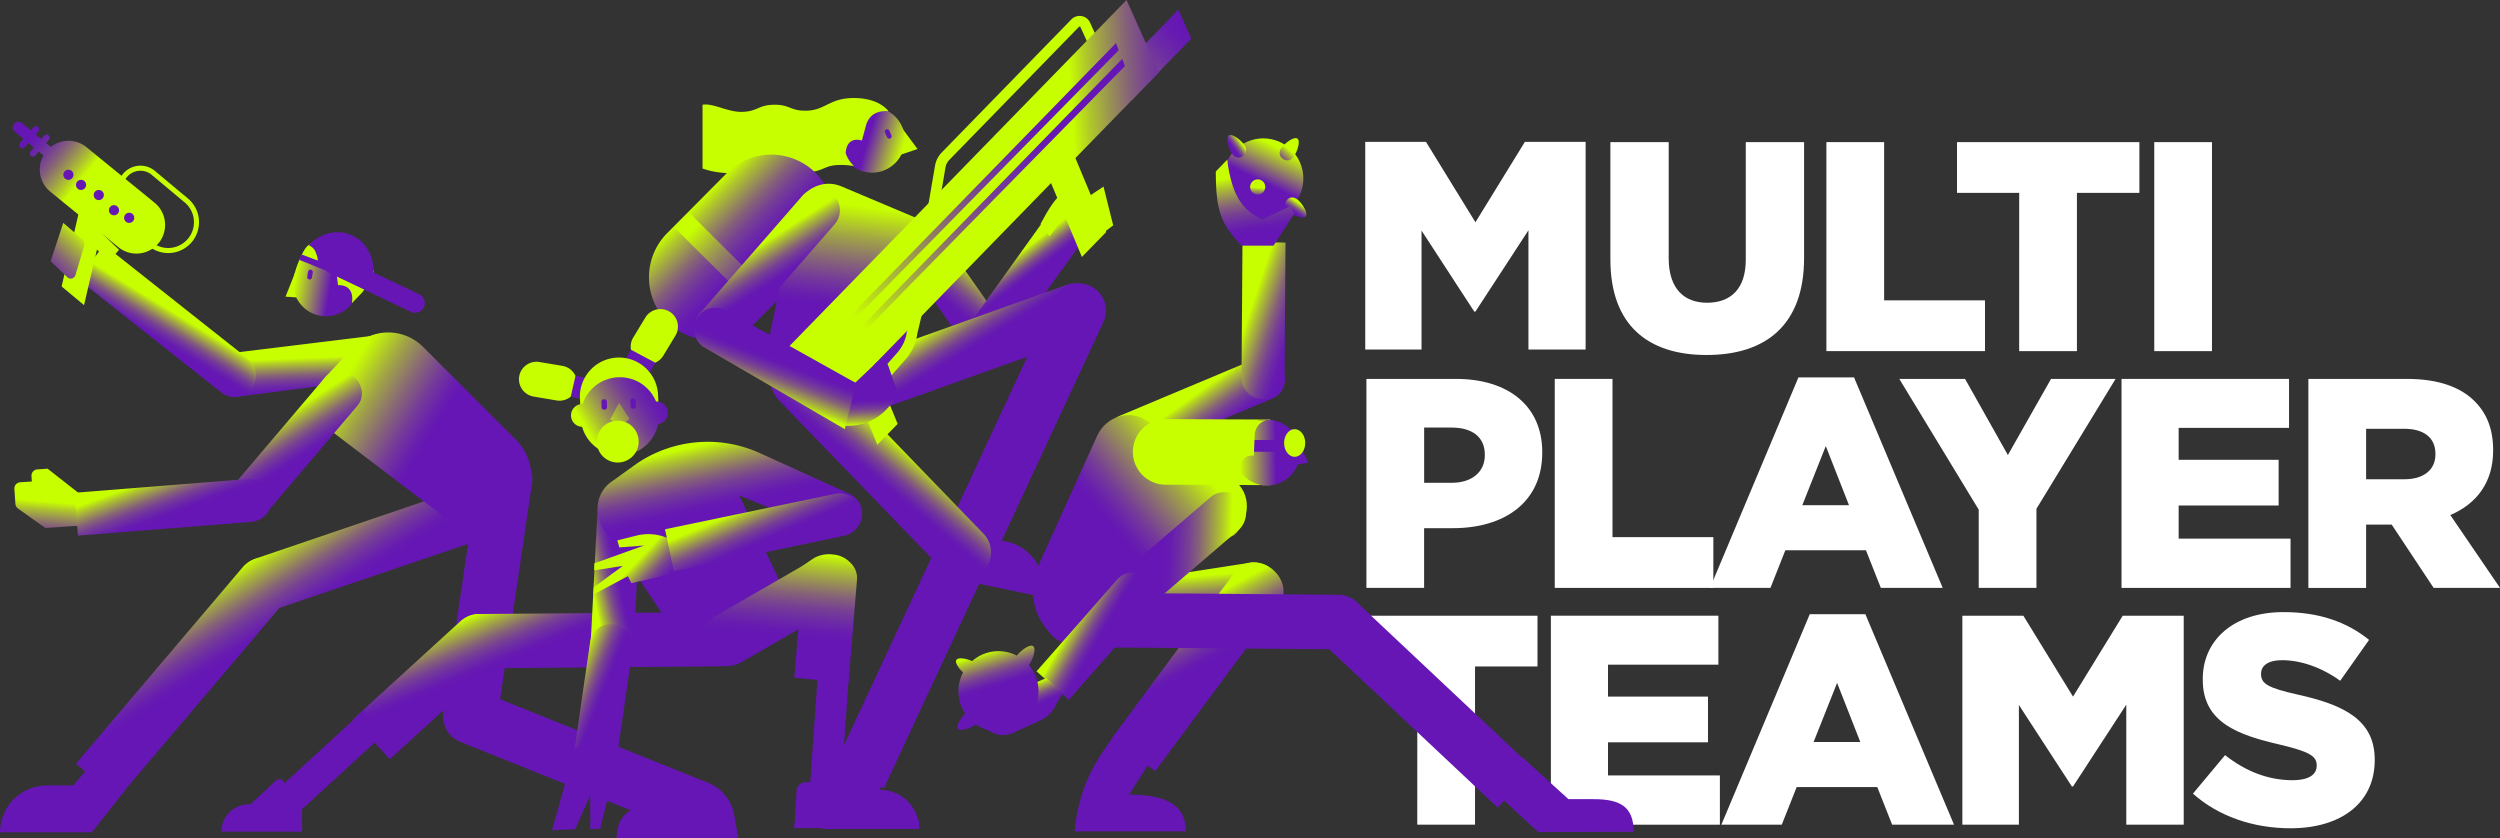 <svg xmlns="http://www.w3.org/2000/svg" xmlns:xlink="http://www.w3.org/1999/xlink" width="987" height="330.88" viewBox="0 0 987 330.88"><rect x="0" y="0" width="987" height="330.88" fill="#333333" stroke="none"/><defs><path id="6ykob" d="M802.03 2442l-19.53 31.75-19.53-31.75H739v82h22.22v-46.97l20.81 31.98h.47l20.93-32.1V2524H826v-82z"/><path id="6ykoc" d="M835.78 2488.43v-46.32h23.02v45.85c0 11.9 6 17.56 15.15 17.56 9.28 0 15.28-5.42 15.28-16.97v-46.44h23.02v45.73c0 26.52-15.15 38.31-38.53 38.31-23.26 0-37.94-11.9-37.94-37.72z"/><path id="6ykod" d="M921.06 2442.11h22.79v62.47h39.82v20.04h-62.61z"/><path id="6ykoe" d="M997.18 2462.15h-24.55v-20.04h72v20.04h-24.66v62.47h-22.8z"/><path id="6ykoa" d="M735 2713h452v-270.89H735z"/><path id="6ykog" d="M1050.5 2524.62h22.79v-82.51h-22.79z"/><path id="6ykoh" d="M739.46 2535.59h35.36c20.67 0 34.06 10.72 34.06 28.88v.23c0 19.57-14.92 29.82-35.24 29.82h-11.4v23.58h-22.78zm33.71 41.02c7.99 0 13.04-4.36 13.04-10.85v-.23c0-7.07-5.05-10.73-13.16-10.73h-10.8v21.8z"/><path id="6ykoi" d="M813.82 2535.59h22.79v62.47h39.82v20.04h-62.61z"/><path id="6ykoj" d="M910.02 2535h21.96l35 83.1h-24.43l-5.87-14.85h-31.83l-5.88 14.85h-23.84zm19.96 50.45l-9.16-23.34-9.27 23.34z"/><path id="6ykok" d="M981.2 2587.22l-31.36-51.63h25.96l16.91 30.06 17.04-30.06h25.48l-31.24 51.27v31.24H981.2z"/><path id="6ykol" d="M1037.58 2535.59h66.13v19.33h-43.58v12.61h39.47v18.04h-39.47v13.08h44.17v19.45h-66.72z"/><path id="6ykom" d="M1111.35 2535.59h38.88c12.57 0 21.26 3.3 26.78 8.84 4.82 4.83 7.28 11.08 7.28 19.21v.24c0 12.73-6.7 21.1-16.91 25.46l19.62 28.76h-26.2l-16.56-24.99h-10.1v25h-22.79zm37.94 39.62c7.64 0 12.22-3.78 12.22-9.8v-.23c0-6.6-4.82-9.9-12.34-9.9h-15.03v19.93z"/><path id="6ykon" d="M759.55 2649.12H735v-20.04h72v20.04h-24.66v62.47h-22.8z"/><path id="6ykoo" d="M812.29 2629.08h66.13v19.33h-43.58v12.61h39.47v18.04h-39.47v13.08h44.17v19.45h-66.72z"/><path id="6ykop" d="M914.49 2628.49h21.96l35 83.1h-24.43l-5.87-14.85h-31.83l-5.88 14.85H879.6zm19.96 50.45l-9.16-23.34-9.28 23.34z"/><path id="6ykoq" d="M974.74 2629.08h24.08l19.61 31.94 19.62-31.94h24.08v82.5h-22.67v-47.38l-21.03 32.3h-.46l-20.91-32.18v47.27h-22.32z"/><path id="6ykor" d="M1065.77 2699.33l12.69-15.2c8.22 6.47 17.15 9.9 26.66 9.9 6.23 0 9.51-2.13 9.51-5.67v-.23c0-3.54-2.7-5.3-13.97-8.02-17.5-4-31.01-8.96-31.01-25.8v-.25c0-15.32 12.1-26.4 31.83-26.4 13.98 0 24.9 3.77 33.83 10.96l-11.4 16.15c-7.51-5.42-15.74-8.13-23.02-8.13-5.52 0-8.22 2.24-8.22 5.3v.24c0 3.77 2.82 5.42 14.33 8.01 18.8 4.13 30.54 10.26 30.54 25.7v.23c0 16.86-13.27 26.88-33.24 26.88-14.57 0-28.31-4.6-38.53-13.67"/><path id="6ykos" d="M555.94 2436.34l6.3 8.48-6.66 2.26z"/><path id="6ykot" d="M531.31 2441.2a12.96 12.96 0 1 1 25.92 0 12.96 12.96 0 0 1-25.92 0z"/><path id="6ykov" d="M551.46 2440.67a.94.94 0 0 1-1.24-.48l-.83-1.87a.94.94 0 0 1 .48-1.24.94.94 0 0 1 1.23.48l.83 1.87c.21.48 0 1.03-.47 1.24z"/><path id="6ykow" d="M532.97 2425.04c-6.27 1.13-8.31 4.55-14.68 4.66-6.36.12-6.41-2.46-12.78-2.35-6.37.12-6.32 2.7-12.68 2.82-5.59.1-11.2-3.54-15.47-2.82v25.17c4.95 1.8 9.95 2 15.91 1.9 6.37-.12 6.32-2.7 12.68-2.83 6.37-.11 6.42 2.47 12.79 2.36 6.36-.12 6.31-2.7 12.68-2.82 2.65-.05 4.28.23 5.72.41a12.25 12.25 0 0 1-3.27-5.1c.51-7.16 6.4-4.95 6.4-4.95l1.7-6.27c1.98-5.97 7.49-5.33 8.82-5.34-4.81-5.76-14.18-5.5-17.82-4.84z"/><path id="6ykox" d="M463.53 2513.1a24.8 24.8 0 0 1-.11-35.07l23.5-23.66a24.8 24.8 0 1 1 35.19 34.96l-23.5 23.66a24.79 24.79 0 0 1-35.08.11z"/><path id="6ykoz" d="M500.68 2510.04l-34.64-34.41 5.83-5.87 34.64 34.41z"/><path id="6ykoB" d="M557.49 2473.98c-3.83 2.69-5.2 7.4-3.04 10.45l28.26 40.27c2.15 3.06 7.03 3.37 10.86.68 3.82-2.68 5.18-7.39 3.03-10.45l-28.26-40.26c-2.15-3.06-7.03-3.37-10.85-.69z"/><path id="6ykoD" d="M634.7 2471.14l-17.46-5.29-36.58 51.04a8.51 8.51 0 0 0 1.9 11.86 8.51 8.51 0 0 0 11.86-1.91z"/><path id="6ykoF" d="M634.78 2504.99c-1.99-5.57-8.16-8.49-13.72-6.5l-88.7 31.74c-5.56 2-8.48 8.17-6.48 13.73 1.99 5.56 8.16 8.48 13.72 6.49l88.69-31.74a10.76 10.76 0 0 0 6.5-13.72z"/><path id="6ykoH" d="M630.41 2498.88a10.77 10.77 0 0 0-14.26 5.23l-40.82 87.75 19.48 9.03 40.83-87.75a10.76 10.76 0 0 0-5.23-14.26z"/><path id="6ykoI" d="M584.63 2595.24a10.77 10.77 0 0 0-14.26 5.22l-40.89 87.73 19.48 9.03 40.89-87.72a10.77 10.77 0 0 0-5.22-14.26z"/><path id="6ykoJ" d="M597.26 2599.78l-20.66-4.3-3.78 18.14 38.8 8.08a18.53 18.53 0 0 0-14.36-21.92z"/><path id="6ykoK" d="M547.44 2697.82l.28-1.55-17.3-8.36a43.03 43.03 0 0 0-5.63 21.3v4.09h38.12c0-8.55-6.92-15.48-15.47-15.48z"/><path id="6ykoL" d="M518.51 2549.54c-10.62-3.67-17.76-14.98-15.6-26.45l10.9-53.16c1.6-8.59 10.53-13.66 18.29-10.39l36.17 15.27c7.45 3.15 10.16 12.48 5.7 19.6l-28.15 45c-5.89 9.42-17.2 13.62-27.3 10.13z"/><path id="6ykoN" d="M588 2611.85a10.78 10.78 0 0 0 .25-15.19l-65.47-67.74a10.78 10.78 0 0 0-15.18-.26 10.78 10.78 0 0 0-.26 15.19l65.47 67.74a10.76 10.76 0 0 0 15.18.26z"/><path id="6ykoP" d="M528.68 2462.58a8.51 8.51 0 0 0-11.98.82l-40.36 46.27a8.52 8.52 0 0 0 .82 11.99 8.51 8.51 0 0 0 11.98-.82l40.36-46.28a8.52 8.52 0 0 0-.82-11.98z"/><path id="6ykoR" d="M670.32 2401.21l-23.53 24.3-4.38-12.15 22.79-23.53z"/><path id="6ykoT" d="M570.5 2468.36l-4.13-.7 2.78-16.23a9.9 9.9 0 0 1 2.67-5.25l51.17-52.53a4.54 4.54 0 0 1 7.38 1.3l3.72 8.22-3.8 1.72-3.73-8.22a.34.34 0 0 0-.26-.2.3.3 0 0 0-.3.1l-51.18 52.53a5.76 5.76 0 0 0-1.55 3.03z"/><path id="6ykoU" d="M657.58 2414.52l-125.2 128.53a8.89 8.89 0 0 1-14.73-3.2l-6.14-17.06L644.76 2386z"/><path id="6ykoW" d="M636.75 2477.58l-9.62 9.87-13.03-31.22 9.61-9.87z"/><path id="6ykoX" d="M554.4 2553.36l-8.02 8.22-21.42-52.22 8-8.23z"/><path id="6ykoZ" d="M620.02 2461.84c-2.86 2.14-4.48 4.36-7.06 8.67l-2.18 3.95 3.63 4.85 9.24-12.63a3.03 3.03 0 0 0-3.63-4.84zm15.65-2.17l3.82 15.31-7.44 5.58c-1.2.9-2.92.26-3.25-1.2l-2.6-11.8c-.19-.83.16-1.68.86-2.15l8.6-5.74z"/><path id="6ykoaa" d="M550.58 2535.77l-3.15-2.76 6.67-7.6a15.48 15.48 0 0 0 3.91-8.3l.04-.24 2.83-11.92 4.08.96-2.8 11.8a19.53 19.53 0 0 1-5.02 10.58z"/><path id="6ykoab" d="M536.02 2513.54l-.54-2.66 105.14-107.89 1.06 2.84s-105.59 107.38-105.66 107.7z"/><path id="6ykoad" d="M540 2518.24l-.53-2.66 103.61-106.36 1.06 2.84s-104.06 105.85-104.13 106.18z"/><path id="6ykoaf" d="M534.3 2540.98c-.6-2.53-2.86-6.24-2.86-6.24l6.21 2.35 8.19-7.78a2.99 2.99 0 0 1 4.88 1.18l3.59 10.26a3 3 0 0 1-.77 3.15l-3.76 3.9a20.67 20.67 0 0 1-19.45 5.79l3-10.62z"/><path id="6ykoah" d="M524.77 2713.21v-3.49h38.01v3.49z"/><path id="6ykoai" d="M533.53 2555.43l4.45-18.16-50.6-28.28a8.51 8.51 0 0 0-11.82 2.1 8.52 8.52 0 0 0 2.1 11.83z"/><path id="6ykoak" d="M637.98 2561.1c1.8 4.33 6.63 6.46 10.72 4.74l53.77-22.56c4.08-1.72 5.96-6.65 4.15-10.97-1.8-4.32-6.63-6.45-10.72-4.73l-53.77 22.55c-4.08 1.72-5.96 6.66-4.15 10.98z"/><path id="6ykoam" d="M612.56 2631.29a10.55 10.55 0 0 0 12.09 8.76l71.96-11.12c5.8-.9 9.77-6.27 8.9-12a10.55 10.55 0 0 0-12.1-8.75l-71.95 11.11c-5.8.9-9.78 6.27-8.9 12z"/><path id="6ykoao" d="M701.9 2610.44c-4.77-3.5-11.05-3.11-13.97.87l-49.17 66.4 17.33 12.73 49.17-66.4c2.92-3.98 1.4-10.1-3.36-13.6z"/><path id="6ykoaq" d="M739.08 2631.66a10.79 10.79 0 0 0-10.66-10.85l-94.3-.76a10.79 10.79 0 0 0-10.84 10.68 10.79 10.79 0 0 0 10.66 10.86l94.3.75a10.8 10.8 0 0 0 10.84-10.68z"/><path id="6ykoar" d="M721.37 2624.8a10.8 10.8 0 0 0 .7 14.96l69.23 65.1 13.93-15.66-69.23-65.11a10.22 10.22 0 0 0-14.63.7z"/><path id="6ykoas" d="M829.06 2701.51h-9.84l-18.1-16.45-11.74 12.9 17.91 16.55 37.68-.1c0-10.26-5.67-12.9-15.9-12.9z"/><path id="6ykoat" d="M645.76 2699.73l8.07-12.73-14.08-10.48-4.28 6.18a63.93 63.93 0 0 0-10.87 28.6l-.36 2.94h43.92c0-10.27-7.42-14.5-22.4-14.5z"/><path id="6ykoau" d="M616.42 2637.4c8.84 6.98 10.96-3.83 19.45-11.87l51.5-28.41c6.37-6.02 6.75-16.63-.2-21.4l-34.37-23.63c-6.68-4.57-16-1.8-19.59 5.83l-23.05 50.96c-4.74 10.08-2.14 21.9 6.26 28.52z"/><path id="6ykoaw" d="M689.84 2583.27a8.51 8.51 0 0 0-11.99-.92l-33.27 28.58a8.51 8.51 0 0 0 11.06 12.93l33.27-28.58a8.54 8.54 0 0 0 .93-12z"/><path id="6ykoay" d="M609.21 2651.04l12.76 11.25 31.8-36.18a8.5 8.5 0 0 0-12.76-11.25z"/><path id="6ykoaA" d="M682.92 2456.47c0-8.75 7.08-15.84 15.82-15.84s15.82 7.1 15.82 15.85-7.08 15.84-15.82 15.84-15.82-7.1-15.82-15.85z"/><path id="6ykoaC" d="M594.47 2661.58l18.61-7.89 6.57 5.86-2.39 3.95a13.25 13.25 0 0 1-6.84 7.1l-10.82 4.87a9.28 9.28 0 0 1-7.11.07l-9.79-4.98 2.47-5.2 8.35 3.67 8.74-3.78-.8-1.88-5.28 2.25a2.18 2.18 0 0 1-2.86-1.16 2.18 2.18 0 0 1 1.15-2.88z"/><path id="6ykoaE" d="M707.53 2481.75l-17-.13-.38 53.4a8.54 8.54 0 0 0 8.43 8.59 8.54 8.54 0 0 0 8.57-8.45z"/><path id="6ykoaG" d="M660.1 2577.35l41.1.18.19-25.89-41.1-.18a12.94 12.94 0 1 0-.18 25.89z"/><path id="6ykoaH" d="M716.57 2568.7l-4.3-8.79a12.96 12.96 0 0 0-24.65 7.83 12.97 12.97 0 0 0 24.74 1.57z"/><path id="6ykoaJ" d="M704 2561.09c0-3.21 2.47-5.81 5.52-5.81 3.05 0 5.52 2.6 5.52 5.8 0 3.21-2.47 5.81-5.52 5.81a5.67 5.67 0 0 1-5.52-5.8z"/><path id="6ykoaK" d="M706.96 2560.89c0-3.02 1.87-5.46 4.17-5.46s4.17 2.44 4.17 5.46-1.87 5.46-4.17 5.46-4.17-2.44-4.17-5.46z"/><path id="6ykoaL" d="M689.23 2564.36v-4.65h16.41v4.65z"/><path id="6ykoaM" d="M690.12 2572.84c-1.74-7.75 4.9-6.95 4.9-6.95l.34-8.22a6.26 6.26 0 0 1 6.04-6.01c-.37.14-14.87 1.52-14.87 1.52l-2.77 15.06z"/><path id="6ykoaN" d="M691.3 2443.27c1.26 1.87.7 3.44-.66 4.37-1.36.93-3.02.86-4.28-1.01-1.27-1.87-2.6-6.23-1.23-7.15 1.36-.93 4.9 1.92 6.17 3.8z"/><path id="6ykoaP" d="M708.55 2469.44c-1.73-1.46-1.62-3.12-.56-4.38 1.06-1.25 2.68-1.64 4.4-.19 1.73 1.46 4.18 5.29 3.12 6.54-1.06 1.27-5.23-.52-6.96-1.97z"/><path id="6ykoaR" d="M710.8 2447.83c-1.33 1.83-2.99 1.85-4.33.88-1.34-.97-1.83-2.56-.52-4.39 1.32-1.83 4.95-4.57 6.28-3.6 1.34.97-.12 5.28-1.44 7.1z"/><path id="6ykoaT" d="M693.56 2459.8a2.98 2.98 0 1 1 5.96-.01 2.98 2.98 0 0 1-5.96 0z"/><path id="6ykoaV" d="M578.37 2658.91c0-8.75 7.08-15.84 15.82-15.84s15.82 7.1 15.82 15.85-7.08 15.84-15.82 15.84-15.82-7.1-15.82-15.85z"/><path id="6ykoaX" d="M581.56 2667.28c1.78-1.4 3.38-.95 4.4.34 1.01 1.3 1.06 2.96-.71 4.35-1.78 1.4-6.02 3.02-7.04 1.72-1.02-1.29 1.58-5.02 3.35-6.41z"/><path id="6ykoaZ" d="M606.42 2648.21c-1.33 1.82-2.99 1.84-4.32.87-1.33-.98-1.83-2.57-.5-4.4 1.34-1.81 4.97-4.54 6.3-3.57 1.33.98-.15 5.28-1.48 7.1z"/><path id="6ykobb" d="M584.73 2647.49c1.92 1.19 2.06 2.85 1.19 4.25-.88 1.4-2.42 2.01-4.33.82-1.91-1.19-4.9-4.63-4.02-6.03.87-1.4 5.25-.24 7.16.96z"/><path id="6ykobd" d="M594.67 2661.1a2.98 2.98 0 1 1 5.95-.42 2.98 2.98 0 0 1-5.95.42z"/><path id="6ykobe" d="M233.01 2593.43l-15.01 1.02c-.18 0-8.12-5.7-10.9-7.7-.6-.42-.97-1.1-1.02-1.84l-.4-5.88a2.47 2.47 0 0 1 2.3-2.63l4.59-.3-.14-2.15a2.47 2.47 0 0 1 2.3-2.63l4.07-.28 12.94 10.16c-.01 0 1.72 12.2 1.27 12.23z"/><path id="6ykobg" d="M294.35 2620.09a10.76 10.76 0 0 1 6.7-13.61l89.21-30.3a10.77 10.77 0 0 1 13.63 6.71 10.76 10.76 0 0 1-6.71 13.62l-89.21 30.29a10.76 10.76 0 0 1-13.62-6.71z"/><path id="6ykobi" d="M310.92 2608.72a10.76 10.76 0 0 1 1.23 15.13l-65.78 77.53L230 2687.5l65.79-77.53a10.77 10.77 0 0 1 15.13-1.24z"/><path id="6ykobk" d="M316.64 2493.31l-3.91 9.82 7.03.46z"/><path id="6ykobl" d="M341.5 2499.92a12.95 12.95 0 0 0-10.78-14.81c-4.7-.74-8.32-2.36-11.15 1.05-1.43 1.73-3.3 7.35-3.67 9.72a12.95 12.95 0 0 0 25.6 4.04z"/><path id="6ykobn" d="M322.1 2496.35c.5.08 1-.27 1.08-.79l.31-2.02a.94.94 0 1 0-1.87-.3l-.31 2.03c-.08.51.28 1 .79 1.08z"/><path id="6ykobo" d="M338.96 2505.66c1.12-7.83-5.49-7.07-5.49-7.07l-.45-3.29c.18-1.04-6.75-5.7-14.26-7.46-.14-.03 1.71-5.63 5.03-5.97.4-.04 17.45 3.57 17.45 3.57l6.21 7.3c.47 1.64-2.48 5.73-4.33 8.6z"/><path id="6ykobp" d="M361.02 2525.43a8.52 8.52 0 0 1-7.4 9.45l-60.34 7.8c-4.64.57-4.22-3.39-4.79-8.02l-5.28.29a8.52 8.52 0 0 1 7.4-9.46l60.93-7.46a8.52 8.52 0 0 1 9.48 7.4z"/><path id="6ykobr" d="M230.76 2496.17l10.35-13.46 56.6 44.78a8.5 8.5 0 0 1 1.57 11.9 8.52 8.52 0 0 1-11.9 1.56z"/><path id="6ykobt" d="M218.53 2696.08h10.38l8.57-10.04 11.93 11.92-13.13 16.64H200c0-10.23 8.3-18.52 18.53-18.52z"/><path id="6ykobu" d="M460.66 2703.6l18.04-9 1.81.86a16.83 16.83 0 0 1 9.36 12.32l1.6 9.1h-48c0-10.22 6.96-13.27 17.2-13.27z"/><path id="6ykobv" d="M403.67 2589.12a20.91 20.91 0 0 1-29.57 0l-46.26-35.2c-5.35-5.34-3.67-14.83 1.67-20.17l10.1-10.83a19.37 19.37 0 0 1 27.38 0l36.68 36.66a20.88 20.88 0 0 1 0 29.54z"/><path id="6ykobx" d="M339.7 2534.7c3.56 3.03 4.23 8.14 1.49 11.36l-35.98 42.42c-2.74 3.23-7.9 3.4-11.46.38-3.56-3.02-4.23-8.13-1.5-11.36l35.99-42.41c2.73-3.23 7.89-3.4 11.45-.38z"/><path id="6ykobz" d="M230.77 2597.47l-1.35-16.92 68.53-5.44a8.52 8.52 0 0 1 9.14 7.78 8.52 8.52 0 0 1-7.8 9.13z"/><path id="6ykobB" d="M384.1 2678.9a10.77 10.77 0 0 1-9.04-12.19l13.76-93.15c.86-5.83 6.35-9.9 12.19-9.05 5.84.87 9.91 6.35 9.05 12.19l-13.76 93.15a10.77 10.77 0 0 1-12.2 9.05z"/><path id="6ykobC" d="M375.73 2664.9c2.21-5.47 8.5-8.15 13.97-5.93l89.8 36.06-8.04 19.9-89.8-36.06a10.76 10.76 0 0 1-5.93-13.97z"/><path id="6ykobD" d="M329.75 2493.64l32.45 15.48c1.9.91 4.21.1 5.13-1.81.9-1.9.09-4.22-1.82-5.13l-32.45-15.48a3.85 3.85 0 0 0-3.31 6.94z"/><path id="6ykobE" d="M338.44 2478.68c-5.73-2.33-12.2-.49-16.6 4.12.45.17 2.05.87 2.82 2.83.9 2.3.8 3.23.8 3.23l-6.32-2.37c-.37.67-.72 1.36-1.01 2.09l28 11.34c3.5-8.6.05-18.12-7.69-21.24z"/><path id="6ykobF" d="M378.65 2639.21a10.76 10.76 0 0 1 10.65-10.8l94.2-.75a10.76 10.76 0 0 1 10.83 10.63 10.76 10.76 0 0 1-10.65 10.8l-94.2.75a10.75 10.75 0 0 1-10.83-10.63z"/><path id="6ykobH" d="M397 2631.92a10.73 10.73 0 0 1-.71 15.13l-42.4 38.7-14.44-15.84 42.4-38.7a10.79 10.79 0 0 1 15.16.7z"/><path id="6ykobJ" d="M298.23 2703.53h21.02v10.8h-31.86c0-5.96 4.85-10.8 10.84-10.8z"/><path id="6ykobK" d="M528.2 2699.75c8.08 0 14.63 5.9 14.63 13.19h-29.28c0-7.29 6.56-13.19 14.64-13.19z"/><path id="6ykobL" d="M450 2519.27l4.8-7.93a6.93 6.93 0 0 1 9.47-2.33l.06.03a6.9 6.9 0 0 1 2.33 9.46l-4.8 7.93a6.93 6.93 0 0 1-9.48 2.33l-.06-.04a6.9 6.9 0 0 1-2.33-9.45z"/><path id="6ykobM" d="M456.78 2532.74l-9.61-5.13 1.89-3.55 9.61 5.13z"/><path id="6ykobN" d="M419.74 2544.1l-9.08-1.54a6.94 6.94 0 0 1-5.68-7.98 6.95 6.95 0 0 1 8-5.66l9.08 1.53a6.94 6.94 0 0 1 5.68 7.98 6.95 6.95 0 0 1-8 5.67z"/><path id="6ykobO" d="M429.24 2543.52l-3.91-.9 1.9-8.31 3.91.9z"/><path id="6ykobP" d="M460.2 2549.82c-6-7.4-25.78-6-30.87 1.05l-.38-7.78a15.42 15.42 0 0 1 14.9-15.92 15.43 15.43 0 0 1 15.96 14.87z"/><path id="6ykobQ" d="M425.44 2550.21a4.5 4.5 0 1 1 8.99.01 4.5 4.5 0 0 1-8.99-.01z"/><path id="6ykobS" d="M454.67 2549.22a4.5 4.5 0 1 1 8.99.01 4.5 4.5 0 0 1-8.99-.01z"/><path id="6ykobU" d="M429.23 2550.34c0-8.51 6.92-15.42 15.46-15.42 8.54 0 15.46 6.9 15.46 15.42s-6.92 15.43-15.46 15.43c-8.54 0-15.46-6.9-15.46-15.43z"/><path id="6ykobW" d="M449.9 2547.34l.3-.01a.93.93 0 0 0 .9-.96l-.08-2.24a.93.93 0 0 0-.96-.89h-.3a.93.93 0 0 0-.89.97l.08 2.24c.01.5.45.9.96.89z"/><path id="6ykobX" d="M438.48 2547.72l.3-.01a.93.93 0 0 0 .89-.96l-.08-2.24a.93.93 0 0 0-.96-.89h-.3a.93.93 0 0 0-.89.97l.08 2.24c.02.5.45.9.96.89z"/><path id="6ykobY" d="M444.4 2545.01l-3.49 6.6 3.9 2.82 3.68-3.15z"/><path id="6ykoca" d="M435.63 2560.63a8.26 8.26 0 1 1 16.51.02 8.26 8.26 0 0 1-16.51-.03z"/><path id="6ykocb" d="M444.9 2578.13c4.67.24 8.26 4.92 7.97 10.38l-2.67 51.29c-.28 5.46-4.33 9.74-8.99 9.5-4.66-.24-8.25-4.91-7.96-10.38l2.66-51.28c.28-5.48 4.33-9.75 9-9.51z"/><path id="6ykocd" d="M534.85 2580.74L500 2564.89a49.8 49.8 0 0 0-48.9 4.35l-9.6 6.89c-6.94 4.74-7.5 14.97-1.15 20.96l29.73 43.85c8.48 8 21.85 8.1 30.68 1.17 8.4-6.59 10.98-18.35 6.25-28.38l-15.17-32.13 36.63 14.85c4.46 1.8 9.54-.26 11.3-4.57 1.74-4.32-.46-9.33-4.92-11.14z"/><path id="6ykocf" d="M535.61 2608.04a10.4 10.4 0 0 0-6.53-3.1l-.53-.07c-2.94-.29-5.72.45-7.81 1.87-1.84 1.26-3.66 2.52-5.58 3.63l-32.77 18.88c-5.5 3.17-7.63 9.79-4.74 14.79 2.9 4.99 9.7 6.47 15.21 3.3l22.32-12.86-1.6 19.08 21.37 2.14 3.4-40.89a8.33 8.33 0 0 0-2.74-6.77z"/><path id="6ykoch" d="M466.48 2612.24l3.45-8.6-3.8-3.91-.54-.31a19.42 19.42 0 0 0-13.72-2.1l-8.15 2.02.8 2.77 9.73-.74-19.6 7.03-.06 2.78 11.3-1.77-11.46 8.45-.16 2.87 13.64-7.26 1.36 2.77z"/><path id="6ykocj" d="M466.02 2611.55l-3.47-16.59 67.29-14.01c4.57-.95 9.1 2 10.05 6.56a8.5 8.5 0 0 1-6.58 10.02z"/><path id="6ykocl" d="M519.6 2698.62l3.54-49.95 12.24.87-3.53 49.95z"/><path id="6ykocm" d="M306.63 2700.4l36.9-33.85 8.3 9.04-36.9 33.86z"/><path id="6ykocn" d="M521.34 2705.22l7.3.55a7.31 7.31 0 0 0 7.85-6.73l.37-4.86a7.31 7.31 0 1 0-14.6-1.1z"/><path id="6ykoco" d="M525.82 2694.81h-7.75a3.6 3.6 0 0 0-3.6 3.4l-.78 14.27h11.15z"/><path id="6ykocp" d="M298.13 2704.23l10.98-10.22s2.3-1.67 3.44 1.76c1.15 3.44-1.88 9.4-1.88 9.4z"/><path id="6ykocq" d="M443.57 2684.81l-16.81-2.42 6.3-43.44c.6-4.23 4.89-7.13 9.5-6.46 4.62.66 7.9 4.66 7.3 8.88z"/><path id="6ykocs" d="M426.94 2681.61l9.22-4.13 4.43 3.95.36.58c2.76 4.4 2.42 3.66 4.93 9.18l3.3 11.63-2.79.14-5.22-6.87-4.25 17.11-3.87.15-.04-13.4-5.92 13.43-9.14.35z"/><path id="6ykoct" d="M224.33 2499.1l8.85 7.37 8.71-37.45-8.85-7.36z"/><path id="6ykocv" d="M249.6 2467.83a7.93 7.93 0 0 1-1.35-11.18l.97-1.22a7.93 7.93 0 0 1 11.32-1.17l13.2 11.04a11.18 11.18 0 0 1-14.07 17.36l-4.92-3.86"/><path id="6ykocw" d="M261 2466.01l-26.83-21.88a11.3 11.3 0 0 0-14.14-.12l-1.87-1.56 1.12-1.31c.44-.51.38-1.3-.13-1.74a1.23 1.23 0 0 0-1.74.14l-1.15 1.33-2.17-1.81 1.04-1.22a1.23 1.23 0 1 0-1.87-1.6l-1.07 1.24-3.46-2.88a2.22 2.22 0 0 0-2.84 3.42l3.4 2.83-1.4 1.62c-.43.54-.37 1.32.15 1.76.52.43 1.29.37 1.73-.14l1.43-1.66 2.17 1.81-1.32 1.54c-.45.51-.38 1.3.13 1.74.51.44 1.3.37 1.74-.14l1.35-1.57 1.9 1.58c-.35.62-.66 1.28-.9 1.98a11.31 11.31 0 0 0 3.6 12.31l26.84 21.88c6.44 5.26 16.17 2 18.15-6.07v-.02c1.03-4.24-.46-8.7-3.85-11.46z"/><path id="6ykocy" d="M235 2478.95a3.19 3.19 0 0 0 .81 3.24l7.3 7 3.89-4.58-7.3-6.98c-1.57-1.49-4.05-.8-4.7 1.32zm-2.32 1.65c.63.55.88 1.44.63 2.25l-3.5 11.7c-.43 1.44-2.13 1.93-3.2.91l-6.61-6.33 4.96-15.13s5.4 4.6 7.72 6.6z"/><path id="6ykocA" d="M680 2453.7c0 16.15 2.24 20.87 10.19 29.3h12.6l8.21-12.68-1.58-2.96s-10.76 5.27-11.07 5.16c-.17-.06-6-1.89-9.68-8.55-3.43-6.2-4.13-14.97-4.13-14.97z"/><path id="6ykocC" d="M225 2455.1a2 2 0 1 1 4-.2 2 2 0 0 1-4 .2z"/><path id="6ykocD" d="M230 2459.1a2 2 0 1 1 4-.2 2 2 0 0 1-4 .2z"/><path id="6ykocE" d="M237 2463.1a2 2 0 1 1 4-.2 2 2 0 0 1-4 .2z"/><path id="6ykocF" d="M243 2469.1a2 2 0 1 1 4-.2 2 2 0 0 1-4 .2z"/><path id="6ykocG" d="M249 2472.1a2 2 0 1 1 4-.2 2 2 0 0 1-4 .2z"/><linearGradient id="6ykou" x1="556.62" x2="527.22" y1="2444.34" y2="2435.83" gradientUnits="userSpaceOnUse"><stop offset="0" stop-color="#c8ff00"/><stop offset=".47" stop-color="#6516b5"/></linearGradient><linearGradient id="6ykoy" x1="475.04" x2="510.23" y1="2466.06" y2="2501.02" gradientUnits="userSpaceOnUse"><stop offset="0" stop-color="#c8ff00"/><stop offset=".1" stop-color="#afc52c"/><stop offset=".21" stop-color="#999055"/><stop offset=".31" stop-color="#866377"/><stop offset=".41" stop-color="#774193"/><stop offset=".51" stop-color="#6c2aa6"/><stop offset=".59" stop-color="#671bb1"/><stop offset=".66" stop-color="#6516b5"/></linearGradient><linearGradient id="6ykoA" x1="473.14" x2="512.9" y1="2476.87" y2="2516.38" gradientUnits="userSpaceOnUse"><stop offset="0" stop-color="#c8ff00"/><stop offset=".04" stop-color="#c1ee0c"/><stop offset=".2" stop-color="#a0a248"/><stop offset=".35" stop-color="#876677"/><stop offset=".47" stop-color="#753b99"/><stop offset=".57" stop-color="#6920ad"/><stop offset=".63" stop-color="#6516b5"/></linearGradient><linearGradient id="6ykoC" x1="582.82" x2="565.5" y1="2490.73" y2="2511.46" gradientUnits="userSpaceOnUse"><stop offset="0" stop-color="#c8ff00"/><stop offset=".1" stop-color="#afc52c"/><stop offset=".21" stop-color="#999055"/><stop offset=".31" stop-color="#866377"/><stop offset=".41" stop-color="#774193"/><stop offset=".51" stop-color="#6c2aa6"/><stop offset=".59" stop-color="#671bb1"/><stop offset=".66" stop-color="#6516b5"/></linearGradient><linearGradient id="6ykoE" x1="599.5" x2="608.5" y1="2488.14" y2="2500.08" gradientUnits="userSpaceOnUse"><stop offset="0" stop-color="#c8ff00"/><stop offset=".1" stop-color="#afc52c"/><stop offset=".21" stop-color="#999055"/><stop offset=".31" stop-color="#866377"/><stop offset=".41" stop-color="#774193"/><stop offset=".51" stop-color="#6c2aa6"/><stop offset=".59" stop-color="#671bb1"/><stop offset=".66" stop-color="#6516b5"/></linearGradient><linearGradient id="6ykoG" x1="573.17" x2="585.09" y1="2512.79" y2="2532.25" gradientUnits="userSpaceOnUse"><stop offset="0" stop-color="#c8ff00"/><stop offset=".1" stop-color="#afc52c"/><stop offset=".21" stop-color="#999055"/><stop offset=".31" stop-color="#866377"/><stop offset=".41" stop-color="#774193"/><stop offset=".51" stop-color="#6c2aa6"/><stop offset=".59" stop-color="#671bb1"/><stop offset=".66" stop-color="#6516b5"/></linearGradient><linearGradient id="6ykoM" x1="544.33" x2="536.17" y1="2467.77" y2="2531.43" gradientUnits="userSpaceOnUse"><stop offset="0" stop-color="#c8ff00"/><stop offset=".04" stop-color="#c1ee0c"/><stop offset=".2" stop-color="#a0a248"/><stop offset=".35" stop-color="#876677"/><stop offset=".47" stop-color="#753b99"/><stop offset=".57" stop-color="#6920ad"/><stop offset=".63" stop-color="#6516b5"/></linearGradient><linearGradient id="6ykoO" x1="555.13" x2="538.68" y1="2561.55" y2="2581.08" gradientUnits="userSpaceOnUse"><stop offset="0" stop-color="#c8ff00"/><stop offset=".1" stop-color="#afc52c"/><stop offset=".21" stop-color="#999055"/><stop offset=".31" stop-color="#866377"/><stop offset=".41" stop-color="#774193"/><stop offset=".51" stop-color="#6c2aa6"/><stop offset=".59" stop-color="#671bb1"/><stop offset=".66" stop-color="#6516b5"/></linearGradient><linearGradient id="6ykoQ" x1="497.82" x2="510.81" y1="2484.13" y2="2504.52" gradientUnits="userSpaceOnUse"><stop offset="0" stop-color="#c8ff00"/><stop offset=".1" stop-color="#afc52c"/><stop offset=".21" stop-color="#999055"/><stop offset=".31" stop-color="#866377"/><stop offset=".41" stop-color="#774193"/><stop offset=".51" stop-color="#6c2aa6"/><stop offset=".59" stop-color="#671bb1"/><stop offset=".66" stop-color="#6516b5"/></linearGradient><linearGradient id="6ykoS" x1="626.85" x2="689.78" y1="2433.1" y2="2377.62" gradientUnits="userSpaceOnUse"><stop offset="0" stop-color="#c8ff00"/><stop offset=".1" stop-color="#afc52c"/><stop offset=".21" stop-color="#999055"/><stop offset=".31" stop-color="#866377"/><stop offset=".41" stop-color="#774193"/><stop offset=".51" stop-color="#6c2aa6"/><stop offset=".59" stop-color="#671bb1"/><stop offset=".66" stop-color="#6516b5"/></linearGradient><linearGradient id="6ykoV" x1="625.12" x2="700.15" y1="2463.04" y2="2458.14" gradientUnits="userSpaceOnUse"><stop offset="0" stop-color="#c8ff00"/><stop offset=".1" stop-color="#afc52c"/><stop offset=".21" stop-color="#999055"/><stop offset=".31" stop-color="#866377"/><stop offset=".41" stop-color="#774193"/><stop offset=".51" stop-color="#6c2aa6"/><stop offset=".59" stop-color="#671bb1"/><stop offset=".66" stop-color="#6516b5"/></linearGradient><linearGradient id="6ykoY" x1="587" x2="699.84" y1="2489.4" y2="2389.95" gradientUnits="userSpaceOnUse"><stop offset="0" stop-color="#c8ff00"/><stop offset=".1" stop-color="#afc52c"/><stop offset=".21" stop-color="#999055"/><stop offset=".31" stop-color="#866377"/><stop offset=".41" stop-color="#774193"/><stop offset=".51" stop-color="#6c2aa6"/><stop offset=".59" stop-color="#671bb1"/><stop offset=".66" stop-color="#6516b5"/></linearGradient><linearGradient id="6ykoac" x1="537.51" x2="658.87" y1="2511.56" y2="2384.54" gradientUnits="userSpaceOnUse"><stop offset="0" stop-color="#c8ff00"/><stop offset=".1" stop-color="#afc52c"/><stop offset=".21" stop-color="#999055"/><stop offset=".31" stop-color="#866377"/><stop offset=".41" stop-color="#774193"/><stop offset=".51" stop-color="#6c2aa6"/><stop offset=".59" stop-color="#671bb1"/><stop offset=".66" stop-color="#6516b5"/></linearGradient><linearGradient id="6ykoae" x1="541.46" x2="661.1" y1="2516.27" y2="2391.05" gradientUnits="userSpaceOnUse"><stop offset="0" stop-color="#c8ff00"/><stop offset=".1" stop-color="#afc52c"/><stop offset=".21" stop-color="#999055"/><stop offset=".31" stop-color="#866377"/><stop offset=".41" stop-color="#774193"/><stop offset=".51" stop-color="#6c2aa6"/><stop offset=".59" stop-color="#671bb1"/><stop offset=".66" stop-color="#6516b5"/></linearGradient><linearGradient id="6ykoag" x1="542.56" x2="542.14" y1="2553.96" y2="2538.27" gradientUnits="userSpaceOnUse"><stop offset="0" stop-color="#c8ff00"/><stop offset=".1" stop-color="#afc52c"/><stop offset=".21" stop-color="#999055"/><stop offset=".31" stop-color="#866377"/><stop offset=".41" stop-color="#774193"/><stop offset=".51" stop-color="#6c2aa6"/><stop offset=".59" stop-color="#671bb1"/><stop offset=".66" stop-color="#6516b5"/></linearGradient><linearGradient id="6ykoaj" x1="501.23" x2="509.37" y1="2541.48" y2="2520.43" gradientUnits="userSpaceOnUse"><stop offset="0" stop-color="#c8ff00"/><stop offset=".1" stop-color="#afc52c"/><stop offset=".21" stop-color="#999055"/><stop offset=".31" stop-color="#866377"/><stop offset=".41" stop-color="#774193"/><stop offset=".51" stop-color="#6c2aa6"/><stop offset=".59" stop-color="#671bb1"/><stop offset=".66" stop-color="#6516b5"/></linearGradient><linearGradient id="6ykoal" x1="669.8" x2="685.16" y1="2543.2" y2="2564.74" gradientUnits="userSpaceOnUse"><stop offset="0" stop-color="#c8ff00"/><stop offset=".1" stop-color="#afc52c"/><stop offset=".21" stop-color="#999055"/><stop offset=".31" stop-color="#866377"/><stop offset=".41" stop-color="#774193"/><stop offset=".51" stop-color="#6c2aa6"/><stop offset=".59" stop-color="#671bb1"/><stop offset=".66" stop-color="#6516b5"/></linearGradient><linearGradient id="6ykoan" x1="658.21" x2="660.76" y1="2614.73" y2="2642.95" gradientUnits="userSpaceOnUse"><stop offset="0" stop-color="#c8ff00"/><stop offset=".1" stop-color="#afc52c"/><stop offset=".21" stop-color="#999055"/><stop offset=".31" stop-color="#866377"/><stop offset=".41" stop-color="#774193"/><stop offset=".51" stop-color="#6c2aa6"/><stop offset=".59" stop-color="#671bb1"/><stop offset=".66" stop-color="#6516b5"/></linearGradient><linearGradient id="6ykoap" x1="663.17" x2="679.51" y1="2629.57" y2="2659.77" gradientUnits="userSpaceOnUse"><stop offset="0" stop-color="#c8ff00"/><stop offset=".1" stop-color="#afc52c"/><stop offset=".21" stop-color="#999055"/><stop offset=".31" stop-color="#866377"/><stop offset=".41" stop-color="#774193"/><stop offset=".51" stop-color="#6c2aa6"/><stop offset=".59" stop-color="#671bb1"/><stop offset=".66" stop-color="#6516b5"/></linearGradient><linearGradient id="6ykoav" x1="671.55" x2="620.95" y1="2567.76" y2="2610.36" gradientUnits="userSpaceOnUse"><stop offset="0" stop-color="#c8ff00"/><stop offset=".04" stop-color="#c1ee0c"/><stop offset=".2" stop-color="#a0a248"/><stop offset=".35" stop-color="#876677"/><stop offset=".47" stop-color="#753b99"/><stop offset=".57" stop-color="#6920ad"/><stop offset=".63" stop-color="#6516b5"/></linearGradient><linearGradient id="6ykoax" x1="686.11" x2="644.96" y1="2603.65" y2="2602.49" gradientUnits="userSpaceOnUse"><stop offset="0" stop-color="#c8ff00"/><stop offset=".1" stop-color="#afc52c"/><stop offset=".21" stop-color="#999055"/><stop offset=".31" stop-color="#866377"/><stop offset=".41" stop-color="#774193"/><stop offset=".51" stop-color="#6c2aa6"/><stop offset=".59" stop-color="#671bb1"/><stop offset=".66" stop-color="#6516b5"/></linearGradient><linearGradient id="6ykoaz" x1="624.59" x2="640.6" y1="2630.58" y2="2639.91" gradientUnits="userSpaceOnUse"><stop offset="0" stop-color="#c8ff00"/><stop offset=".1" stop-color="#afc52c"/><stop offset=".21" stop-color="#999055"/><stop offset=".31" stop-color="#866377"/><stop offset=".41" stop-color="#774193"/><stop offset=".51" stop-color="#6c2aa6"/><stop offset=".59" stop-color="#671bb1"/><stop offset=".66" stop-color="#6516b5"/></linearGradient><linearGradient id="6ykoaB" x1="704.67" x2="690.85" y1="2444.25" y2="2472.76" gradientUnits="userSpaceOnUse"><stop offset="0" stop-color="#c8ff00"/><stop offset=".47" stop-color="#6516b5"/></linearGradient><linearGradient id="6ykoaD" x1="599.21" x2="604.3" y1="2659.74" y2="2671.72" gradientUnits="userSpaceOnUse"><stop offset="0" stop-color="#c8ff00"/><stop offset=".1" stop-color="#afc52c"/><stop offset=".21" stop-color="#999055"/><stop offset=".31" stop-color="#866377"/><stop offset=".41" stop-color="#774193"/><stop offset=".51" stop-color="#6c2aa6"/><stop offset=".59" stop-color="#671bb1"/><stop offset=".66" stop-color="#6516b5"/></linearGradient><linearGradient id="6ykoaF" x1="693.17" x2="720.88" y1="2509.66" y2="2518.69" gradientUnits="userSpaceOnUse"><stop offset="0" stop-color="#c8ff00"/><stop offset=".1" stop-color="#afc52c"/><stop offset=".21" stop-color="#999055"/><stop offset=".31" stop-color="#866377"/><stop offset=".41" stop-color="#774193"/><stop offset=".51" stop-color="#6c2aa6"/><stop offset=".59" stop-color="#671bb1"/><stop offset=".66" stop-color="#6516b5"/></linearGradient><linearGradient id="6ykoaI" x1="689.41" x2="719.98" y1="2564.87" y2="2564.45" gradientUnits="userSpaceOnUse"><stop offset="0" stop-color="#c8ff00"/><stop offset=".47" stop-color="#6516b5"/></linearGradient><linearGradient id="6ykoaO" x1="689.8" x2="684.91" y1="2442.14" y2="2445.78" gradientUnits="userSpaceOnUse"><stop offset="0" stop-color="#c8ff00"/><stop offset=".1" stop-color="#afc52c"/><stop offset=".21" stop-color="#999055"/><stop offset=".31" stop-color="#866377"/><stop offset=".41" stop-color="#774193"/><stop offset=".51" stop-color="#6c2aa6"/><stop offset=".59" stop-color="#671bb1"/><stop offset=".66" stop-color="#6516b5"/></linearGradient><linearGradient id="6ykoaQ" x1="713" x2="709.44" y1="2466.39" y2="2471.64" gradientUnits="userSpaceOnUse"><stop offset="0" stop-color="#c8ff00"/><stop offset=".1" stop-color="#afc52c"/><stop offset=".21" stop-color="#999055"/><stop offset=".31" stop-color="#866377"/><stop offset=".41" stop-color="#774193"/><stop offset=".51" stop-color="#6c2aa6"/><stop offset=".59" stop-color="#671bb1"/><stop offset=".66" stop-color="#6516b5"/></linearGradient><linearGradient id="6ykoaS" x1="709.07" x2="700.97" y1="2445.23" y2="2454.65" gradientUnits="userSpaceOnUse"><stop offset="0" stop-color="#c8ff00"/><stop offset=".1" stop-color="#afc52c"/><stop offset=".21" stop-color="#999055"/><stop offset=".31" stop-color="#866377"/><stop offset=".41" stop-color="#774193"/><stop offset=".51" stop-color="#6c2aa6"/><stop offset=".59" stop-color="#671bb1"/><stop offset=".66" stop-color="#6516b5"/></linearGradient><linearGradient id="6ykoaU" x1="696.52" x2="695.88" y1="2460.12" y2="2467.65" gradientUnits="userSpaceOnUse"><stop offset="0" stop-color="#c8ff00"/><stop offset=".1" stop-color="#afc52c"/><stop offset=".21" stop-color="#999055"/><stop offset=".31" stop-color="#866377"/><stop offset=".41" stop-color="#774193"/><stop offset=".51" stop-color="#6c2aa6"/><stop offset=".59" stop-color="#671bb1"/><stop offset=".66" stop-color="#6516b5"/></linearGradient><linearGradient id="6ykoaW" x1="589.33" x2="595.89" y1="2643.69" y2="2664.25" gradientUnits="userSpaceOnUse"><stop offset="0" stop-color="#c8ff00"/><stop offset=".1" stop-color="#afc52c"/><stop offset=".21" stop-color="#999055"/><stop offset=".31" stop-color="#866377"/><stop offset=".41" stop-color="#774193"/><stop offset=".51" stop-color="#6c2aa6"/><stop offset=".59" stop-color="#671bb1"/><stop offset=".66" stop-color="#6516b5"/></linearGradient><linearGradient id="6ykoaY" x1="575.02" x2="581.58" y1="2648.28" y2="2668.83" gradientUnits="userSpaceOnUse"><stop offset="0" stop-color="#c8ff00"/><stop offset=".1" stop-color="#afc52c"/><stop offset=".21" stop-color="#999055"/><stop offset=".31" stop-color="#866377"/><stop offset=".41" stop-color="#774193"/><stop offset=".51" stop-color="#6c2aa6"/><stop offset=".59" stop-color="#671bb1"/><stop offset=".66" stop-color="#6516b5"/></linearGradient><linearGradient id="6ykoba" x1="602.93" x2="609.5" y1="2639.33" y2="2659.89" gradientUnits="userSpaceOnUse"><stop offset="0" stop-color="#c8ff00"/><stop offset=".1" stop-color="#afc52c"/><stop offset=".21" stop-color="#999055"/><stop offset=".31" stop-color="#866377"/><stop offset=".41" stop-color="#774193"/><stop offset=".51" stop-color="#6c2aa6"/><stop offset=".59" stop-color="#671bb1"/><stop offset=".66" stop-color="#6516b5"/></linearGradient><linearGradient id="6ykobc" x1="581.19" x2="587.75" y1="2646.3" y2="2666.83" gradientUnits="userSpaceOnUse"><stop offset="0" stop-color="#c8ff00"/><stop offset=".1" stop-color="#afc52c"/><stop offset=".21" stop-color="#999055"/><stop offset=".31" stop-color="#866377"/><stop offset=".41" stop-color="#774193"/><stop offset=".51" stop-color="#6c2aa6"/><stop offset=".59" stop-color="#671bb1"/><stop offset=".66" stop-color="#6516b5"/></linearGradient><linearGradient id="6ykobf" x1="219.54" x2="217.03" y1="2584.1" y2="2613.59" gradientUnits="userSpaceOnUse"><stop offset="0" stop-color="#c8ff00"/><stop offset=".1" stop-color="#afc52c"/><stop offset=".21" stop-color="#999055"/><stop offset=".31" stop-color="#866377"/><stop offset=".41" stop-color="#774193"/><stop offset=".51" stop-color="#6c2aa6"/><stop offset=".59" stop-color="#671bb1"/><stop offset=".66" stop-color="#6516b5"/></linearGradient><linearGradient id="6ykobh" x1="337.35" x2="360.78" y1="2582.88" y2="2619.95" gradientUnits="userSpaceOnUse"><stop offset="0" stop-color="#c8ff00"/><stop offset=".1" stop-color="#afc52c"/><stop offset=".21" stop-color="#999055"/><stop offset=".31" stop-color="#866377"/><stop offset=".41" stop-color="#774193"/><stop offset=".51" stop-color="#6c2aa6"/><stop offset=".59" stop-color="#671bb1"/><stop offset=".66" stop-color="#6516b5"/></linearGradient><linearGradient id="6ykobj" x1="260.27" x2="283.7" y1="2631.53" y2="2668.6" gradientUnits="userSpaceOnUse"><stop offset="0" stop-color="#c8ff00"/><stop offset=".1" stop-color="#afc52c"/><stop offset=".21" stop-color="#999055"/><stop offset=".31" stop-color="#866377"/><stop offset=".41" stop-color="#774193"/><stop offset=".51" stop-color="#6c2aa6"/><stop offset=".59" stop-color="#671bb1"/><stop offset=".66" stop-color="#6516b5"/></linearGradient><linearGradient id="6ykobm" x1="316.53" x2="346.72" y1="2495.6" y2="2500.57" gradientUnits="userSpaceOnUse"><stop offset="0" stop-color="#c8ff00"/><stop offset=".47" stop-color="#6516b5"/></linearGradient><linearGradient id="6ykobq" x1="322" x2="322.84" y1="2527.27" y2="2548.17" gradientUnits="userSpaceOnUse"><stop offset="0" stop-color="#c8ff00"/><stop offset=".1" stop-color="#afc52c"/><stop offset=".21" stop-color="#999055"/><stop offset=".31" stop-color="#866377"/><stop offset=".41" stop-color="#774193"/><stop offset=".51" stop-color="#6c2aa6"/><stop offset=".59" stop-color="#671bb1"/><stop offset=".66" stop-color="#6516b5"/></linearGradient><linearGradient id="6ykobs" x1="269.79" x2="259.75" y1="2510.01" y2="2526.45" gradientUnits="userSpaceOnUse"><stop offset="0" stop-color="#c8ff00"/><stop offset=".1" stop-color="#afc52c"/><stop offset=".21" stop-color="#999055"/><stop offset=".31" stop-color="#866377"/><stop offset=".41" stop-color="#774193"/><stop offset=".51" stop-color="#6c2aa6"/><stop offset=".59" stop-color="#671bb1"/><stop offset=".66" stop-color="#6516b5"/></linearGradient><linearGradient id="6ykobw" x1="336.34" x2="391.65" y1="2534.75" y2="2569.1" gradientUnits="userSpaceOnUse"><stop offset="0" stop-color="#c8ff00"/><stop offset=".04" stop-color="#c1ee0c"/><stop offset=".2" stop-color="#a0a248"/><stop offset=".35" stop-color="#876677"/><stop offset=".47" stop-color="#753b99"/><stop offset=".57" stop-color="#6920ad"/><stop offset=".63" stop-color="#6516b5"/></linearGradient><linearGradient id="6ykoby" x1="310.34" x2="325.1" y1="2551.61" y2="2574.52" gradientUnits="userSpaceOnUse"><stop offset="0" stop-color="#c8ff00"/><stop offset=".1" stop-color="#afc52c"/><stop offset=".21" stop-color="#999055"/><stop offset=".31" stop-color="#866377"/><stop offset=".41" stop-color="#774193"/><stop offset=".51" stop-color="#6c2aa6"/><stop offset=".59" stop-color="#671bb1"/><stop offset=".66" stop-color="#6516b5"/></linearGradient><linearGradient id="6ykobA" x1="263.08" x2="271.66" y1="2573.92" y2="2597.13" gradientUnits="userSpaceOnUse"><stop offset="0" stop-color="#c8ff00"/><stop offset=".1" stop-color="#afc52c"/><stop offset=".21" stop-color="#999055"/><stop offset=".31" stop-color="#866377"/><stop offset=".41" stop-color="#774193"/><stop offset=".51" stop-color="#6c2aa6"/><stop offset=".59" stop-color="#671bb1"/><stop offset=".66" stop-color="#6516b5"/></linearGradient><linearGradient id="6ykobG" x1="425.58" x2="438.55" y1="2612.79" y2="2643.67" gradientUnits="userSpaceOnUse"><stop offset="0" stop-color="#c8ff00"/><stop offset=".1" stop-color="#afc52c"/><stop offset=".21" stop-color="#999055"/><stop offset=".31" stop-color="#866377"/><stop offset=".41" stop-color="#774193"/><stop offset=".51" stop-color="#6c2aa6"/><stop offset=".59" stop-color="#671bb1"/><stop offset=".66" stop-color="#6516b5"/></linearGradient><linearGradient id="6ykobI" x1="363.46" x2="376.43" y1="2638.75" y2="2669.63" gradientUnits="userSpaceOnUse"><stop offset="0" stop-color="#c8ff00"/><stop offset=".1" stop-color="#afc52c"/><stop offset=".21" stop-color="#999055"/><stop offset=".31" stop-color="#866377"/><stop offset=".41" stop-color="#774193"/><stop offset=".51" stop-color="#6c2aa6"/><stop offset=".59" stop-color="#671bb1"/><stop offset=".66" stop-color="#6516b5"/></linearGradient><linearGradient id="6ykobR" x1="428.75" x2="455.47" y1="2550.92" y2="2534.68" gradientUnits="userSpaceOnUse"><stop offset="0" stop-color="#c8ff00"/><stop offset=".15" stop-color="#afc52c"/><stop offset=".31" stop-color="#999055"/><stop offset=".47" stop-color="#866377"/><stop offset=".62" stop-color="#774193"/><stop offset=".76" stop-color="#6c2aa6"/><stop offset=".89" stop-color="#671bb1"/><stop offset="1" stop-color="#6516b5"/></linearGradient><linearGradient id="6ykobT" x1="436.22" x2="462.94" y1="2563.17" y2="2546.91" gradientUnits="userSpaceOnUse"><stop offset="0" stop-color="#c8ff00"/><stop offset=".15" stop-color="#afc52c"/><stop offset=".31" stop-color="#999055"/><stop offset=".47" stop-color="#866377"/><stop offset=".62" stop-color="#774193"/><stop offset=".76" stop-color="#6c2aa6"/><stop offset=".89" stop-color="#671bb1"/><stop offset="1" stop-color="#6516b5"/></linearGradient><linearGradient id="6ykobV" x1="432.8" x2="459.53" y1="2557.56" y2="2541.32" gradientUnits="userSpaceOnUse"><stop offset="0" stop-color="#c8ff00"/><stop offset=".15" stop-color="#afc52c"/><stop offset=".31" stop-color="#999055"/><stop offset=".47" stop-color="#866377"/><stop offset=".62" stop-color="#774193"/><stop offset=".76" stop-color="#6c2aa6"/><stop offset=".89" stop-color="#671bb1"/><stop offset="1" stop-color="#6516b5"/></linearGradient><linearGradient id="6ykobZ" x1="438.35" x2="465.08" y1="2553.51" y2="2537.27" gradientUnits="userSpaceOnUse"><stop offset="0" stop-color="#c8ff00"/><stop offset=".15" stop-color="#afc52c"/><stop offset=".31" stop-color="#999055"/><stop offset=".47" stop-color="#866377"/><stop offset=".62" stop-color="#774193"/><stop offset=".76" stop-color="#6c2aa6"/><stop offset=".89" stop-color="#671bb1"/><stop offset="1" stop-color="#6516b5"/></linearGradient><linearGradient id="6ykocc" x1="433.22" x2="450.72" y1="2615.81" y2="2612.06" gradientUnits="userSpaceOnUse"><stop offset="0" stop-color="#c8ff00"/><stop offset=".1" stop-color="#afc52c"/><stop offset=".21" stop-color="#999055"/><stop offset=".31" stop-color="#866377"/><stop offset=".41" stop-color="#774193"/><stop offset=".51" stop-color="#6c2aa6"/><stop offset=".59" stop-color="#671bb1"/><stop offset=".66" stop-color="#6516b5"/></linearGradient><linearGradient id="6ykoce" x1="481.83" x2="490.62" y1="2560.49" y2="2599.02" gradientUnits="userSpaceOnUse"><stop offset="0" stop-color="#c8ff00"/><stop offset=".1" stop-color="#afc52c"/><stop offset=".21" stop-color="#999055"/><stop offset=".31" stop-color="#866377"/><stop offset=".41" stop-color="#774193"/><stop offset=".51" stop-color="#6c2aa6"/><stop offset=".59" stop-color="#671bb1"/><stop offset=".66" stop-color="#6516b5"/></linearGradient><linearGradient id="6ykocg" x1="509.91" x2="504.89" y1="2603.31" y2="2655.07" gradientUnits="userSpaceOnUse"><stop offset="0" stop-color="#c8ff00"/><stop offset=".1" stop-color="#afc52c"/><stop offset=".21" stop-color="#999055"/><stop offset=".31" stop-color="#866377"/><stop offset=".41" stop-color="#774193"/><stop offset=".51" stop-color="#6c2aa6"/><stop offset=".59" stop-color="#671bb1"/><stop offset=".66" stop-color="#6516b5"/></linearGradient><linearGradient id="6ykoci" x1="449.53" x2="464.94" y1="2609.59" y2="2624.12" gradientUnits="userSpaceOnUse"><stop offset="0" stop-color="#c8ff00"/><stop offset=".1" stop-color="#afc52c"/><stop offset=".21" stop-color="#999055"/><stop offset=".31" stop-color="#866377"/><stop offset=".41" stop-color="#774193"/><stop offset=".51" stop-color="#6c2aa6"/><stop offset=".59" stop-color="#671bb1"/><stop offset=".66" stop-color="#6516b5"/></linearGradient><linearGradient id="6ykock" x1="496.93" x2="506.27" y1="2585.4" y2="2606.96" gradientUnits="userSpaceOnUse"><stop offset="0" stop-color="#c8ff00"/><stop offset=".1" stop-color="#afc52c"/><stop offset=".21" stop-color="#999055"/><stop offset=".31" stop-color="#866377"/><stop offset=".41" stop-color="#774193"/><stop offset=".51" stop-color="#6c2aa6"/><stop offset=".59" stop-color="#671bb1"/><stop offset=".66" stop-color="#6516b5"/></linearGradient><linearGradient id="6ykocr" x1="426.63" x2="445.24" y1="2654.1" y2="2661.47" gradientUnits="userSpaceOnUse"><stop offset="0" stop-color="#c8ff00"/><stop offset=".1" stop-color="#afc52c"/><stop offset=".21" stop-color="#999055"/><stop offset=".31" stop-color="#866377"/><stop offset=".41" stop-color="#774193"/><stop offset=".51" stop-color="#6c2aa6"/><stop offset=".59" stop-color="#671bb1"/><stop offset=".66" stop-color="#6516b5"/></linearGradient><linearGradient id="6ykocu" x1="188.29" x2="81.35" y1="2452.37" y2="2376.38" gradientUnits="userSpaceOnUse"><stop offset="0" stop-color="#c8ff00"/><stop offset=".1" stop-color="#afc52c"/><stop offset=".21" stop-color="#999055"/><stop offset=".31" stop-color="#866377"/><stop offset=".41" stop-color="#774193"/><stop offset=".51" stop-color="#6c2aa6"/><stop offset=".59" stop-color="#671bb1"/><stop offset=".66" stop-color="#6516b5"/></linearGradient><linearGradient id="6ykocx" x1="232.1" x2="200.49" y1="2457.14" y2="2431.69" gradientUnits="userSpaceOnUse"><stop offset="0" stop-color="#c8ff00"/><stop offset=".1" stop-color="#afc52c"/><stop offset=".21" stop-color="#999055"/><stop offset=".31" stop-color="#866377"/><stop offset=".41" stop-color="#774193"/><stop offset=".51" stop-color="#6c2aa6"/><stop offset=".59" stop-color="#671bb1"/><stop offset=".66" stop-color="#6516b5"/></linearGradient><linearGradient id="6ykocz" x1="234.77" x2="207.16" y1="2480.84" y2="2509.58" gradientUnits="userSpaceOnUse"><stop offset="0" stop-color="#c8ff00"/><stop offset=".1" stop-color="#afc52c"/><stop offset=".21" stop-color="#999055"/><stop offset=".31" stop-color="#866377"/><stop offset=".41" stop-color="#774193"/><stop offset=".51" stop-color="#6c2aa6"/><stop offset=".59" stop-color="#671bb1"/><stop offset=".66" stop-color="#6516b5"/></linearGradient><linearGradient id="6ykocB" x1="693.81" x2="699.24" y1="2454.93" y2="2489.62" gradientUnits="userSpaceOnUse"><stop offset="0" stop-color="#c8ff00"/><stop offset=".1" stop-color="#afc52c"/><stop offset=".21" stop-color="#999055"/><stop offset=".31" stop-color="#866377"/><stop offset=".41" stop-color="#774193"/><stop offset=".51" stop-color="#6c2aa6"/><stop offset=".59" stop-color="#671bb1"/><stop offset=".66" stop-color="#6516b5"/></linearGradient><clipPath id="6ykof"><use xlink:href="#6ykoa"/></clipPath></defs><g><g transform="translate(-200 -2386)"><g><use fill="#fff" xlink:href="#6ykob"/></g><g><g><use fill="#fff" xlink:href="#6ykoc"/></g><g><g><use fill="#fff" xlink:href="#6ykod"/></g></g><g><use fill="#fff" xlink:href="#6ykoe"/></g><g/><g clip-path="url(#6ykof)"><use fill="#fff" xlink:href="#6ykog"/></g><g clip-path="url(#6ykof)"><use fill="#fff" xlink:href="#6ykoh"/></g><g clip-path="url(#6ykof)"><use fill="#fff" xlink:href="#6ykoi"/></g><g clip-path="url(#6ykof)"><use fill="#fff" xlink:href="#6ykoj"/></g><g clip-path="url(#6ykof)"><use fill="#fff" xlink:href="#6ykok"/></g><g clip-path="url(#6ykof)"><use fill="#fff" xlink:href="#6ykol"/></g><g clip-path="url(#6ykof)"><use fill="#fff" xlink:href="#6ykom"/></g><g clip-path="url(#6ykof)"><use fill="#fff" xlink:href="#6ykon"/></g><g clip-path="url(#6ykof)"><use fill="#fff" xlink:href="#6ykoo"/></g><g clip-path="url(#6ykof)"><use fill="#fff" xlink:href="#6ykop"/></g><g clip-path="url(#6ykof)"><use fill="#fff" xlink:href="#6ykoq"/></g><g clip-path="url(#6ykof)"><use fill="#fff" xlink:href="#6ykor"/></g></g></g><g transform="translate(-200 -2386)"><g><g><g><use fill="#c8ff00" xlink:href="#6ykos"/></g><g><use fill="url(#6ykou)" xlink:href="#6ykot"/></g><g><use fill="#6516b5" xlink:href="#6ykov"/></g><g><use fill="#c8ff00" xlink:href="#6ykow"/></g></g><g><g><use fill="url(#6ykoy)" xlink:href="#6ykox"/></g><g><use fill="url(#6ykoA)" xlink:href="#6ykoz"/></g></g><g><use fill="url(#6ykoC)" xlink:href="#6ykoB"/></g><g><use fill="url(#6ykoE)" xlink:href="#6ykoD"/></g><g><use fill="url(#6ykoG)" xlink:href="#6ykoF"/></g><g><use fill="#6516b5" xlink:href="#6ykoH"/></g><g><use fill="#6516b5" xlink:href="#6ykoI"/></g><g><use fill="#6516b5" xlink:href="#6ykoJ"/></g><g><use fill="#6516b5" xlink:href="#6ykoK"/></g><g><use fill="url(#6ykoM)" xlink:href="#6ykoL"/></g><g><use fill="url(#6ykoO)" xlink:href="#6ykoN"/></g><g><use fill="url(#6ykoQ)" xlink:href="#6ykoP"/></g><g><g><use fill="url(#6ykoS)" xlink:href="#6ykoR"/></g><g><use fill="#c8ff00" xlink:href="#6ykoT"/></g><g><use fill="url(#6ykoV)" xlink:href="#6ykoU"/></g><g><use fill="#c8ff00" xlink:href="#6ykoW"/></g><g><use fill="url(#6ykoY)" xlink:href="#6ykoX"/></g><g><use fill="#c8ff00" xlink:href="#6ykoZ"/></g><g><use fill="#c8ff00" xlink:href="#6ykoaa"/></g><g><use fill="url(#6ykoac)" xlink:href="#6ykoab"/></g><g><use fill="url(#6ykoae)" xlink:href="#6ykoad"/></g></g><g><use fill="url(#6ykoag)" xlink:href="#6ykoaf"/></g><g><use fill="#6516b5" xlink:href="#6ykoah"/></g><g><use fill="url(#6ykoaj)" xlink:href="#6ykoai"/></g></g><g><g><use fill="url(#6ykoal)" xlink:href="#6ykoak"/></g><g><use fill="url(#6ykoan)" xlink:href="#6ykoam"/></g><g><use fill="url(#6ykoap)" xlink:href="#6ykoao"/></g><g><use fill="#6516b5" xlink:href="#6ykoaq"/></g><g><use fill="#6516b5" xlink:href="#6ykoar"/></g><g><use fill="#6516b5" xlink:href="#6ykoas"/></g><g><use fill="#6516b5" xlink:href="#6ykoat"/></g><g><use fill="url(#6ykoav)" xlink:href="#6ykoau"/></g><g><use fill="url(#6ykoax)" xlink:href="#6ykoaw"/></g><g><use fill="url(#6ykoaz)" xlink:href="#6ykoay"/></g><g><use fill="url(#6ykoaB)" xlink:href="#6ykoaA"/></g><g><use fill="url(#6ykoaD)" xlink:href="#6ykoaC"/></g><g><use fill="url(#6ykoaF)" xlink:href="#6ykoaE"/></g><g><g><g><use fill="#c8ff00" xlink:href="#6ykoaG"/></g><g><use fill="url(#6ykoaI)" xlink:href="#6ykoaH"/></g><g><use fill="#6516b5" xlink:href="#6ykoaJ"/></g><g><use fill="#c8ff00" xlink:href="#6ykoaK"/></g><g><use fill="#6516b5" xlink:href="#6ykoaL"/></g></g><g><use fill="#c8ff00" xlink:href="#6ykoaM"/></g></g><g><use fill="url(#6ykoaO)" xlink:href="#6ykoaN"/></g><g><use fill="url(#6ykoaQ)" xlink:href="#6ykoaP"/></g><g><use fill="url(#6ykoaS)" xlink:href="#6ykoaR"/></g><g><use fill="url(#6ykoaU)" xlink:href="#6ykoaT"/></g><g><use fill="url(#6ykoaW)" xlink:href="#6ykoaV"/></g><g><use fill="url(#6ykoaY)" xlink:href="#6ykoaX"/></g><g><use fill="url(#6ykoba)" xlink:href="#6ykoaZ"/></g><g><use fill="url(#6ykobc)" xlink:href="#6ykobb"/></g><g><use fill="#6516b5" xlink:href="#6ykobd"/></g></g><g><g><use fill="url(#6ykobf)" xlink:href="#6ykobe"/></g><g><use fill="url(#6ykobh)" xlink:href="#6ykobg"/></g><g><use fill="url(#6ykobj)" xlink:href="#6ykobi"/></g><g><g><use fill="#c8ff00" xlink:href="#6ykobk"/></g><g><use fill="url(#6ykobm)" xlink:href="#6ykobl"/></g><g><use fill="#6516b5" xlink:href="#6ykobn"/></g></g><g><use fill="#c8ff00" xlink:href="#6ykobo"/></g><g><use fill="url(#6ykobq)" xlink:href="#6ykobp"/></g><g><use fill="url(#6ykobs)" xlink:href="#6ykobr"/></g><g><use fill="#6516b5" xlink:href="#6ykobt"/></g><g><use fill="#6516b5" xlink:href="#6ykobu"/></g><g><use fill="url(#6ykobw)" xlink:href="#6ykobv"/></g><g><use fill="url(#6ykoby)" xlink:href="#6ykobx"/></g><g><use fill="url(#6ykobA)" xlink:href="#6ykobz"/></g><g><use fill="#6516b5" xlink:href="#6ykobB"/></g><g><use fill="#6516b5" xlink:href="#6ykobC"/></g><g><use fill="#6516b5" xlink:href="#6ykobD"/></g><g><use fill="#6516b5" xlink:href="#6ykobE"/></g></g><g><g><use fill="url(#6ykobG)" xlink:href="#6ykobF"/></g><g><use fill="url(#6ykobI)" xlink:href="#6ykobH"/></g><g><use fill="#6516b5" xlink:href="#6ykobJ"/></g><g><use fill="#6516b5" xlink:href="#6ykobK"/></g><g><g><use fill="#c8ff00" xlink:href="#6ykobL"/></g><g><use fill="#6516b5" xlink:href="#6ykobM"/></g><g><use fill="#c8ff00" xlink:href="#6ykobN"/></g><g><use fill="#6516b5" xlink:href="#6ykobO"/></g><g><use fill="#c8ff00" xlink:href="#6ykobP"/></g><g><use fill="url(#6ykobR)" xlink:href="#6ykobQ"/></g><g><use fill="url(#6ykobT)" xlink:href="#6ykobS"/></g><g><use fill="url(#6ykobV)" xlink:href="#6ykobU"/></g><g><use fill="#6516b5" xlink:href="#6ykobW"/></g><g><use fill="#6516b5" xlink:href="#6ykobX"/></g><g><use fill="url(#6ykobZ)" xlink:href="#6ykobY"/></g><g><use fill="#c8ff00" xlink:href="#6ykoca"/></g></g><g><use fill="url(#6ykocc)" xlink:href="#6ykocb"/></g><g><use fill="url(#6ykoce)" xlink:href="#6ykocd"/></g><g><use fill="url(#6ykocg)" xlink:href="#6ykocf"/></g><g><use fill="url(#6ykoci)" xlink:href="#6ykoch"/></g><g><use fill="url(#6ykock)" xlink:href="#6ykocj"/></g><g><use fill="#6516b5" xlink:href="#6ykocl"/></g><g><use fill="#6516b5" xlink:href="#6ykocm"/></g><g><use fill="#6516b5" xlink:href="#6ykocn"/></g><g><use fill="#6516b5" xlink:href="#6ykoco"/></g><g><use fill="#6516b5" xlink:href="#6ykocp"/></g><g><use fill="url(#6ykocr)" xlink:href="#6ykocq"/></g><g><use fill="#6516b5" xlink:href="#6ykocs"/></g></g><g><g><use fill="url(#6ykocu)" xlink:href="#6ykoct"/></g><g><use fill="#fff" fill-opacity="0" stroke="#c8ff00" stroke-miterlimit="50" stroke-width="2" xlink:href="#6ykocv"/></g><g><use fill="url(#6ykocx)" xlink:href="#6ykocw"/></g></g><g><use fill="url(#6ykocz)" xlink:href="#6ykocy"/></g><g><use fill="url(#6ykocB)" xlink:href="#6ykocA"/></g><g><use fill="#6516b5" xlink:href="#6ykocC"/></g><g><use fill="#6516b5" xlink:href="#6ykocD"/></g><g><use fill="#6516b5" xlink:href="#6ykocE"/></g><g><use fill="#6516b5" xlink:href="#6ykocF"/></g><g><use fill="#6516b5" xlink:href="#6ykocG"/></g></g></g></svg>